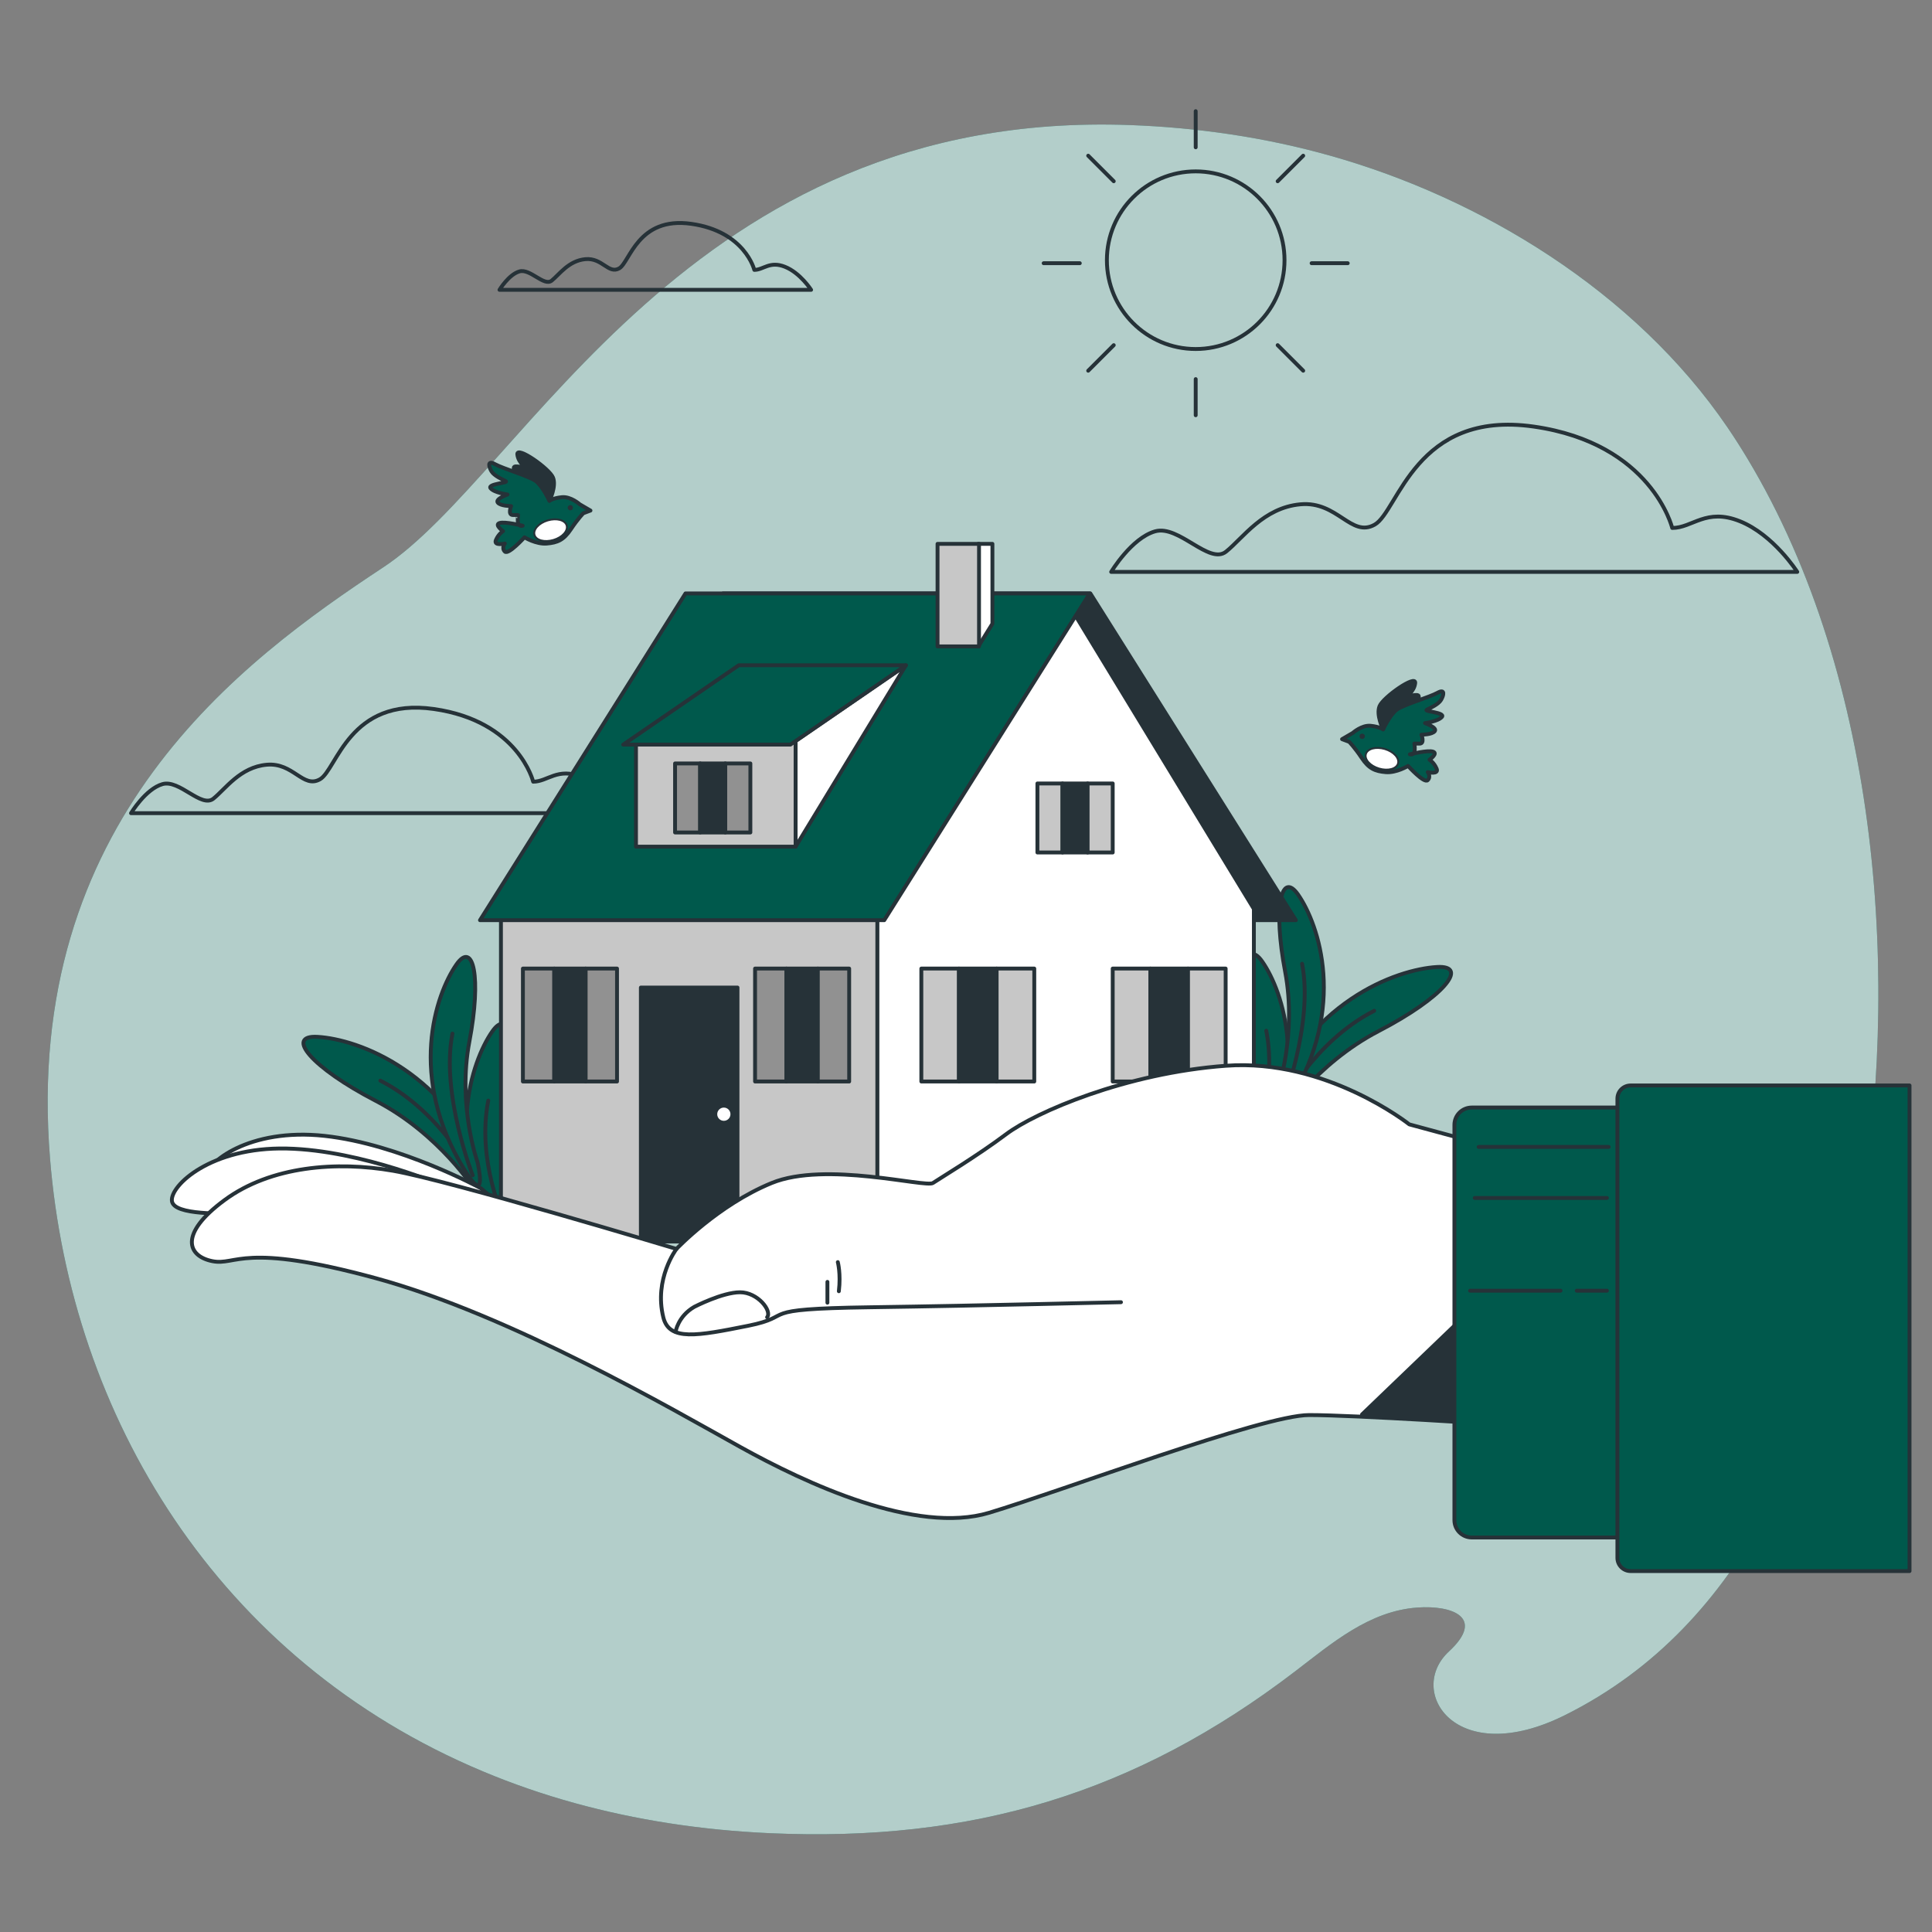 <?xml version="1.0" encoding="utf-8"?>
<!-- Generator: Adobe Illustrator 27.5.0, SVG Export Plug-In . SVG Version: 6.00 Build 0)  -->
<svg version="1.1" xmlns="http://www.w3.org/2000/svg" xmlns:xlink="http://www.w3.org/1999/xlink" x="0px" y="0px"
	 viewBox="0 0 500 500" style="enable-background:new 0 0 500 500;" xml:space="preserve">
<rect x="0" y="0" width="500" height="500" fill="#808080" stroke="none"/>
<g id="Background_Simple">
	<g>
		<path style="fill:#00594c;" d="M452.282,118.763c-1.659-2.762-3.384-5.472-5.186-8.122c-23.997-35.26-63.947-59.4-102.773-70.333
			c-17.009-4.797-34.472-7.306-51.905-7.947c-114.344-4.155-156.35,90.124-193.19,114.432
			c-36.84,24.309-93.374,65.829-86.28,153.049c5.383,66.316,43.109,129.726,112.009,158.581c7.589,3.188,15.563,5.955,23.912,8.251
			c15.531,4.273,32.363,6.955,50.5,7.762c52.092,2.321,94.389-10.236,135.763-41.857c9.617-7.35,19.183-15.641,31.664-16.549
			c9.072-0.66,17.673,2.599,8.19,11.366c-11.145,10.305,1.715,30.572,30.006,16.491c47.251-23.517,66.689-74.256,75.846-125.85
			C492.078,254.708,486.629,175.952,452.282,118.763z"/>
		<path style="opacity:0.7;fill:#FFFFFF;" d="M452.282,118.763c-1.659-2.762-3.384-5.472-5.186-8.122
			c-23.997-35.26-63.947-59.4-102.773-70.333c-17.009-4.797-34.472-7.306-51.905-7.947c-114.344-4.155-156.35,90.124-193.19,114.432
			c-36.84,24.309-93.374,65.829-86.28,153.049c5.383,66.316,43.109,129.726,112.009,158.581c7.589,3.188,15.563,5.955,23.912,8.251
			c15.531,4.273,32.363,6.955,50.5,7.762c52.092,2.321,94.389-10.236,135.763-41.857c9.617-7.35,19.183-15.641,31.664-16.549
			c9.072-0.66,17.673,2.599,8.19,11.366c-11.145,10.305,1.715,30.572,30.006,16.491c47.251-23.517,66.689-74.256,75.846-125.85
			C492.078,254.708,486.629,175.952,452.282,118.763z"/>
	</g>
</g>
<g id="Clouds">
	<path style="fill:none;stroke:#263238;stroke-linecap:round;stroke-linejoin:round;stroke-miterlimit:10;" d="M432.766,136.636
		c0,0-5.248-21.867-35.862-26.241c-30.614-4.373-34.987,21.867-41.11,25.366c-6.123,3.499-9.621-6.123-19.243-5.248
		c-9.622,0.875-14.87,8.747-19.243,12.246c-4.373,3.499-12.246-6.997-18.368-5.248c-6.123,1.749-11.371,10.496-11.371,10.496
		h177.561c0,0-6.123-9.621-14.87-13.12C441.513,131.388,438.014,136.636,432.766,136.636z"/>
	<path style="fill:none;stroke:#263238;stroke-linecap:round;stroke-linejoin:round;stroke-miterlimit:10;" d="M137.986,202.3
		c0,0-3.762-15.674-25.706-18.809c-21.944-3.135-25.079,15.674-29.468,18.182c-4.389,2.508-6.897-4.389-13.793-3.762
		c-6.897,0.627-10.659,6.27-13.794,8.778c-3.135,2.508-8.778-5.016-13.167-3.762c-4.389,1.254-8.151,7.524-8.151,7.524h127.277
		c0,0-4.389-6.897-10.659-9.405C144.256,198.538,141.748,202.3,137.986,202.3z"/>
	<path style="fill:none;stroke:#263238;stroke-linecap:round;stroke-linejoin:round;stroke-miterlimit:10;" d="M195.214,69.848
		c0,0-2.384-9.932-16.288-11.918s-15.891,9.932-18.672,11.521c-2.781,1.589-4.37-2.781-8.74-2.384
		c-4.37,0.397-6.754,3.973-8.74,5.562c-1.986,1.589-5.562-3.178-8.343-2.384c-2.781,0.795-5.165,4.767-5.165,4.767h80.648
		c0,0-2.781-4.37-6.754-5.959C199.187,67.465,197.597,69.848,195.214,69.848z"/>
</g>
<g id="Sun">
	<g>
		
			<circle style="fill:none;stroke:#263238;stroke-linecap:round;stroke-linejoin:round;stroke-miterlimit:10;" cx="309.446" cy="67.339" r="22.985"/>
		<g>
			
				<line style="fill:none;stroke:#263238;stroke-linecap:round;stroke-linejoin:round;stroke-miterlimit:10;" x1="309.446" y1="28.771" x2="309.446" y2="38.12"/>
			
				<line style="fill:none;stroke:#263238;stroke-linecap:round;stroke-linejoin:round;stroke-miterlimit:10;" x1="309.446" y1="98.115" x2="309.446" y2="107.465"/>
		</g>
		<g>
			
				<line style="fill:none;stroke:#263238;stroke-linecap:round;stroke-linejoin:round;stroke-miterlimit:10;" x1="337.269" y1="40.295" x2="330.658" y2="46.907"/>
			
				<line style="fill:none;stroke:#263238;stroke-linecap:round;stroke-linejoin:round;stroke-miterlimit:10;" x1="288.235" y1="89.329" x2="281.624" y2="95.94"/>
		</g>
		<g>
			
				<line style="fill:none;stroke:#263238;stroke-linecap:round;stroke-linejoin:round;stroke-miterlimit:10;" x1="348.793" y1="68.118" x2="339.443" y2="68.118"/>
			
				<line style="fill:none;stroke:#263238;stroke-linecap:round;stroke-linejoin:round;stroke-miterlimit:10;" x1="279.449" y1="68.118" x2="270.099" y2="68.118"/>
		</g>
		<g>
			
				<line style="fill:none;stroke:#263238;stroke-linecap:round;stroke-linejoin:round;stroke-miterlimit:10;" x1="337.269" y1="95.94" x2="330.658" y2="89.329"/>
			
				<line style="fill:none;stroke:#263238;stroke-linecap:round;stroke-linejoin:round;stroke-miterlimit:10;" x1="288.235" y1="46.907" x2="281.624" y2="40.295"/>
		</g>
	</g>
</g>
<g id="Birds">
	<g>
		<g>
			<path style="fill:#00594c;stroke:#263238;stroke-linecap:round;stroke-linejoin:round;stroke-miterlimit:10;" d="M364.867,195.22
				c0,0,4.617-1.154,6.001-0.693c1.385,0.462-0.918,2.098-0.918,2.098s1.149,0.672,1.842,2.287c0.692,1.616-2.3,0.92-2.3,0.92
				s0.915,1.158-0.008,2.081c-0.923,0.923-5.078-3.693-5.078-3.693s-3.001,1.847-5.771,1.616c-2.77-0.231-4.386-0.923-6.232-3.693
				s-3.232-4.155-3.232-4.155l-1.847-0.692l2.77-1.616c0,0,2.308-2.077,4.616-1.847c2.308,0.231,3.232,0.923,3.232,0.923
				s1.385-3.693,3.462-5.078c2.077-1.385,8.541-3.232,10.618-4.386c2.077-1.154,1.616,0.693,0.923,1.847s-2.77,2.077-3.693,2.539
				c-0.923,0.462,4.847,0.693,3.924,1.847c-0.923,1.154-4.386,1.616-4.386,1.616s3.232,1.154,2.539,2.077
				c-0.693,0.923-3.462,0.923-3.462,0.923s0.923,2.308-0.462,2.308c-1.385,0-1.385,0-1.385,0S366.714,195.682,364.867,195.22z"/>
			<path style="fill:#263238;stroke:#263238;stroke-linecap:round;stroke-linejoin:round;stroke-miterlimit:10;" d="
				M357.942,188.757c0,0-1.847-3.693-0.923-6.001c0.923-2.308,9.464-8.31,9.233-6.001c-0.231,2.308-2.539,3.693-2.539,3.693
				s3.462-1.154,3.462-0.231c0,0.923,0,0.923,0,0.923s-3.924,0.923-5.771,2.539C359.558,185.294,357.942,188.757,357.942,188.757z"
				/>
			<circle style="fill:#263238;" cx="352.539" cy="190.555" r="0.687"/>
		</g>
		
			<path style="fill:#FFFFFF;stroke:#263238;stroke-width:0.5;stroke-linecap:round;stroke-linejoin:round;stroke-miterlimit:10;" d="
			M361.811,197.61c-0.415,1.4-2.616,1.981-4.916,1.299s-3.827-2.37-3.411-3.77c0.415-1.4,2.616-1.981,4.916-1.299
			C360.699,194.522,362.226,196.21,361.811,197.61z"/>
	</g>
	<g>
		<g>
			<path style="fill:#00594c;stroke:#263238;stroke-linecap:round;stroke-linejoin:round;stroke-miterlimit:10;" d="
				M135.272,136.058c0,0-4.617-1.154-6.002-0.693c-1.385,0.462,0.919,2.098,0.919,2.098s-1.149,0.672-1.842,2.287
				c-0.692,1.616,2.3,0.92,2.3,0.92s-0.915,1.158,0.008,2.081c0.923,0.923,5.078-3.693,5.078-3.693s3.001,1.847,5.771,1.616
				c2.77-0.231,4.386-0.923,6.232-3.693s3.232-4.155,3.232-4.155l1.847-0.693l-2.77-1.616c0,0-2.308-2.077-4.617-1.847
				c-2.308,0.231-3.232,0.923-3.232,0.923s-1.385-3.693-3.462-5.078c-2.077-1.385-8.541-3.232-10.618-4.386
				c-2.077-1.154-1.616,0.692-0.923,1.847c0.692,1.154,2.77,2.077,3.693,2.539c0.923,0.462-4.847,0.692-3.924,1.847
				c0.923,1.154,4.386,1.616,4.386,1.616s-3.232,1.154-2.539,2.077c0.693,0.923,3.462,0.923,3.462,0.923s-0.923,2.308,0.462,2.308
				c1.385,0,1.385,0,1.385,0S133.426,136.52,135.272,136.058z"/>
			<path style="fill:#263238;stroke:#263238;stroke-linecap:round;stroke-linejoin:round;stroke-miterlimit:10;" d="
				M142.197,129.595c0,0,1.847-3.693,0.923-6.001c-0.923-2.308-9.464-8.31-9.233-6.001c0.231,2.308,2.539,3.693,2.539,3.693
				s-3.462-1.154-3.462-0.231c0,0.923,0,0.923,0,0.923s3.924,0.923,5.771,2.539C140.581,126.132,142.197,129.595,142.197,129.595z"
				/>
			<path style="fill:#263238;" d="M146.912,131.393c0,0.38,0.308,0.687,0.687,0.687c0.38,0,0.687-0.308,0.687-0.687
				c0-0.38-0.308-0.687-0.687-0.687C147.22,130.706,146.912,131.014,146.912,131.393z"/>
		</g>
		
			<path style="fill:#FFFFFF;stroke:#263238;stroke-width:0.5;stroke-linecap:round;stroke-linejoin:round;stroke-miterlimit:10;" d="
			M138.328,138.448c0.415,1.4,2.616,1.981,4.916,1.299c2.299-0.683,3.827-2.37,3.411-3.77c-0.415-1.4-2.616-1.981-4.916-1.299
			C139.44,135.36,137.913,137.048,138.328,138.448z"/>
	</g>
</g>
<g id="Plants">
	<g>
		<g>
			<path style="fill:#00594c;stroke:#263238;stroke-linecap:round;stroke-linejoin:round;stroke-miterlimit:10;" d="
				M122.877,307.967c0,0-9.127-14.513-25.668-23.091c-16.541-8.577-23.594-17.047-15.01-16.542
				c10.415,0.613,34.002,8.883,44.723,37.984C131.548,318.875,122.877,307.967,122.877,307.967"/>
			<path style="fill:none;stroke:#263238;stroke-linecap:round;stroke-linejoin:round;stroke-miterlimit:10;" d="M122.327,304.175
				c0,0-8.271-16.542-23.893-24.506"/>
		</g>
		<g>
			<path style="fill:#00594c;stroke:#263238;stroke-linecap:round;stroke-linejoin:round;stroke-miterlimit:10;" d="
				M132.824,318.002c0,0-5.217-14.591-2.074-31.137c3.143-16.545,1.063-26.287-3.372-19.905
				c-5.381,7.744-12.677,29.125,2.016,52.996C135.733,330.256,132.824,318.002,132.824,318.002"/>
			<path style="fill:none;stroke:#263238;stroke-linecap:round;stroke-linejoin:round;stroke-miterlimit:10;" d="M130.436,315.494
				c0,0-7.136-15.116-4.071-30.666"/>
		</g>
		<g>
			<path style="fill:#00594c;stroke:#263238;stroke-linecap:round;stroke-linejoin:round;stroke-miterlimit:10;" d="
				M123.553,300.669c0,0-5.217-14.591-2.074-31.137c3.143-16.545,1.063-26.287-3.372-19.905
				c-5.381,7.743-12.677,29.125,2.016,52.996C126.462,312.923,123.553,300.669,123.553,300.669"/>
			<path style="fill:none;stroke:#263238;stroke-linecap:round;stroke-linejoin:round;stroke-miterlimit:10;" d="M122.327,304.175
				c0,0-8.298-21.13-5.233-36.68"/>
		</g>
	</g>
	<g>
		<g>
			<path style="fill:#00594c;stroke:#263238;stroke-linecap:round;stroke-linejoin:round;stroke-miterlimit:10;" d="M331.196,289.89
				c0,0,9.127-14.513,25.668-23.091c16.542-8.577,23.594-17.046,15.01-16.542c-10.415,0.613-34.002,8.883-44.724,37.984
				C322.525,300.798,331.196,289.89,331.196,289.89"/>
			<path style="fill:none;stroke:#263238;stroke-linecap:round;stroke-linejoin:round;stroke-miterlimit:10;" d="M331.746,286.098
				c0,0,8.271-16.542,23.893-24.506"/>
		</g>
		<g>
			<path style="fill:#00594c;stroke:#263238;stroke-linecap:round;stroke-linejoin:round;stroke-miterlimit:10;" d="
				M321.249,299.925c0,0,5.217-14.592,2.074-31.137c-3.143-16.545-1.063-26.287,3.372-19.905
				c5.381,7.743,12.677,29.125-2.016,52.996C318.34,312.179,321.249,299.925,321.249,299.925"/>
			<path style="fill:none;stroke:#263238;stroke-linecap:round;stroke-linejoin:round;stroke-miterlimit:10;" d="M323.637,297.417
				c0,0,7.136-15.116,4.071-30.666"/>
		</g>
		<g>
			<path style="fill:#00594c;stroke:#263238;stroke-linecap:round;stroke-linejoin:round;stroke-miterlimit:10;" d="M330.52,282.592
				c0,0,5.217-14.592,2.074-31.137c-3.143-16.545-1.063-26.287,3.372-19.905c5.381,7.744,12.677,29.125-2.016,52.996
				C327.611,294.846,330.52,282.592,330.52,282.592"/>
			<path style="fill:none;stroke:#263238;stroke-linecap:round;stroke-linejoin:round;stroke-miterlimit:10;" d="M331.746,286.098
				c0,0,8.298-21.13,5.233-36.68"/>
		</g>
	</g>
</g>
<g id="House">
	<g>
		<polygon style="fill:#263238;stroke:#263238;stroke-linecap:round;stroke-linejoin:round;stroke-miterlimit:10;" points="
			335.361,238.144 240.302,238.144 187.12,153.576 282.179,153.576 		"/>
		
			<rect x="129.644" y="235.238" style="fill:#C7C7C7;stroke:#263238;stroke-linecap:round;stroke-linejoin:round;stroke-miterlimit:10;" width="97.43" height="86.063"/>
		<polygon style="fill:#FFFFFF;stroke:#263238;stroke-linecap:round;stroke-linejoin:round;stroke-miterlimit:10;" points="
			324.504,321.301 227.074,321.301 227.074,235.238 276.601,156.482 324.504,235.238 		"/>
		<g>
			
				<rect x="238.441" y="250.664" style="fill:#C7C7C7;stroke:#263238;stroke-linecap:round;stroke-linejoin:round;stroke-miterlimit:10;" width="9.743" height="29.229"/>
			
				<rect x="248.184" y="250.664" style="fill:#263238;stroke:#263238;stroke-linecap:round;stroke-linejoin:round;stroke-miterlimit:10;" width="9.743" height="29.229"/>
			
				<rect x="257.927" y="250.664" style="fill:#C7C7C7;stroke:#263238;stroke-linecap:round;stroke-linejoin:round;stroke-miterlimit:10;" width="9.743" height="29.229"/>
		</g>
		<g>
			
				<rect x="195.41" y="250.664" style="fill:#919191;stroke:#263238;stroke-linecap:round;stroke-linejoin:round;stroke-miterlimit:10;" width="8.119" height="29.229"/>
			
				<rect x="203.529" y="250.664" style="fill:#263238;stroke:#263238;stroke-linecap:round;stroke-linejoin:round;stroke-miterlimit:10;" width="8.119" height="29.229"/>
			
				<rect x="211.648" y="250.664" style="fill:#919191;stroke:#263238;stroke-linecap:round;stroke-linejoin:round;stroke-miterlimit:10;" width="8.119" height="29.229"/>
		</g>
		<g>
			
				<rect x="135.328" y="250.664" style="fill:#919191;stroke:#263238;stroke-linecap:round;stroke-linejoin:round;stroke-miterlimit:10;" width="8.119" height="29.229"/>
			
				<rect x="143.447" y="250.664" style="fill:#263238;stroke:#263238;stroke-linecap:round;stroke-linejoin:round;stroke-miterlimit:10;" width="8.119" height="29.229"/>
			
				<rect x="151.566" y="250.664" style="fill:#919191;stroke:#263238;stroke-linecap:round;stroke-linejoin:round;stroke-miterlimit:10;" width="8.119" height="29.229"/>
		</g>
		<g>
			
				<rect x="287.968" y="250.664" style="fill:#C7C7C7;stroke:#263238;stroke-linecap:round;stroke-linejoin:round;stroke-miterlimit:10;" width="9.743" height="29.229"/>
			
				<rect x="297.711" y="250.664" style="fill:#263238;stroke:#263238;stroke-linecap:round;stroke-linejoin:round;stroke-miterlimit:10;" width="9.743" height="29.229"/>
			
				<rect x="307.454" y="250.664" style="fill:#C7C7C7;stroke:#263238;stroke-linecap:round;stroke-linejoin:round;stroke-miterlimit:10;" width="9.743" height="29.229"/>
		</g>
		<g>
			
				<rect x="268.482" y="202.761" style="fill:#C7C7C7;stroke:#263238;stroke-linecap:round;stroke-linejoin:round;stroke-miterlimit:10;" width="6.495" height="17.862"/>
			
				<rect x="274.977" y="202.761" style="fill:#263238;stroke:#263238;stroke-linecap:round;stroke-linejoin:round;stroke-miterlimit:10;" width="6.495" height="17.862"/>
			
				<rect x="281.473" y="202.761" style="fill:#C7C7C7;stroke:#263238;stroke-linecap:round;stroke-linejoin:round;stroke-miterlimit:10;" width="6.495" height="17.862"/>
		</g>
		<polygon style="fill:#00594c;stroke:#263238;stroke-linecap:round;stroke-linejoin:round;stroke-miterlimit:10;" points="
			124.222,238.144 228.842,238.144 282.024,153.576 177.404,153.576 		"/>
		<g>
			
				<rect x="164.592" y="191.775" style="fill:#C7C7C7;stroke:#263238;stroke-linecap:round;stroke-linejoin:round;stroke-miterlimit:10;" width="41.314" height="27.34"/>
			<polygon style="fill:#FFFFFF;stroke:#263238;stroke-linecap:round;stroke-linejoin:round;stroke-miterlimit:10;" points="
				205.906,191.775 234.455,172.168 205.906,219.115 			"/>
			<polygon style="fill:#00594c;stroke:#263238;stroke-linecap:round;stroke-linejoin:round;stroke-miterlimit:10;" points="
				161.281,192.704 204.553,192.704 234.455,172.168 191.19,172.168 			"/>
		</g>
		<g>
			
				<rect x="174.707" y="197.58" style="fill:#919191;stroke:#263238;stroke-linecap:round;stroke-linejoin:round;stroke-miterlimit:10;" width="6.495" height="17.862"/>
			
				<rect x="181.202" y="197.58" style="fill:#263238;stroke:#263238;stroke-linecap:round;stroke-linejoin:round;stroke-miterlimit:10;" width="6.495" height="17.862"/>
			
				<rect x="187.698" y="197.58" style="fill:#919191;stroke:#263238;stroke-linecap:round;stroke-linejoin:round;stroke-miterlimit:10;" width="6.495" height="17.862"/>
		</g>
		<g>
			<polygon style="fill:#FFFFFF;stroke:#263238;stroke-linecap:round;stroke-linejoin:round;stroke-miterlimit:10;" points="
				256.836,140.75 253.203,140.75 253.203,167.285 256.836,161.418 			"/>
			
				<rect x="242.633" y="140.75" style="fill:#C7C7C7;stroke:#263238;stroke-linecap:round;stroke-linejoin:round;stroke-miterlimit:10;" width="10.738" height="26.535"/>
		</g>
		<g>
			
				<rect x="165.856" y="255.578" style="fill:#263238;stroke:#263238;stroke-linecap:round;stroke-linejoin:round;stroke-miterlimit:10;" width="25.007" height="65.723"/>
			<path style="fill:#FFFFFF;stroke:#263238;stroke-linecap:round;stroke-linejoin:round;stroke-miterlimit:10;" d="
				M189.543,288.355c0-1.222-0.991-2.213-2.213-2.213c-1.222,0-2.213,0.991-2.213,2.213c0,1.222,0.991,2.213,2.213,2.213
				C188.552,290.569,189.543,289.578,189.543,288.355z"/>
		</g>
	</g>
</g>
<g id="Hand">
	<g>
		<g>
			<path style="fill:#FFFFFF;stroke:#263238;stroke-linecap:round;stroke-linejoin:round;stroke-miterlimit:10;" d="
				M124.487,307.553c0,0-20.943-11.461-40.5-13.589s-30.872,6.983-30.775,10.94c0.097,3.956,13.67,4.252,16.245,4.913
				c2.575,0.661,18.304-3.682,41.516,1.833c23.212,5.515,26.185,6.649,26.185,6.649L124.487,307.553z"/>
			<path style="fill:#FFFFFF;stroke:#263238;stroke-linecap:round;stroke-linejoin:round;stroke-miterlimit:10;" d="
				M115.727,307.291c0,0-21.852-9.615-41.52-10.052c-19.667-0.437-30.156,9.615-29.719,13.548
				c0.437,3.933,13.986,3.059,16.608,3.496c2.622,0.437,17.919-5.245,41.519-1.748c23.601,3.496,26.66,4.37,26.66,4.37
				L115.727,307.291z"/>
			<path style="fill:#FFFFFF;stroke:#263238;stroke-linecap:round;stroke-linejoin:round;stroke-miterlimit:10;" d="
				M395.066,299.202l-30.345-8.218c0,0-21.494-17.069-47.414-15.172c-25.919,1.897-49.31,12.012-56.896,17.701
				c-7.586,5.69-17.069,11.379-18.965,12.644c-1.897,1.264-27.816-5.69-41.724,0c-13.908,5.69-24.655,17.069-24.655,17.069
				s-58.793-17.701-73.333-20.23c-14.54-2.529-31.609-1.264-43.621,7.586c-12.012,8.85-9.483,14.54-3.161,15.805
				c6.322,1.264,7.586-5.057,42.356,4.425c34.77,9.483,77.126,34.138,94.195,43.621c17.069,9.483,45.517,22.759,64.483,17.069
				c18.965-5.69,70.805-25.287,82.816-25.287c12.011,0,50.575,2.529,50.575,2.529L395.066,299.202z"/>
			<polygon style="fill:#263238;stroke:#263238;stroke-linecap:round;stroke-linejoin:round;stroke-miterlimit:10;" points="
				378.563,341.023 352.483,366.06 389.376,368.742 			"/>
			<path style="fill:none;stroke:#263238;stroke-linecap:round;stroke-linejoin:round;stroke-miterlimit:10;" d="M175.066,323.225
				c0,0-5.872,7.717-3.397,17.719c1.529,6.177,8.741,4.808,21.852,2.185c13.111-2.622,0.874-4.37,31.467-4.807
				c30.593-0.437,63.372-1.311,65.12-1.311"/>
			<path style="fill:none;stroke:#263238;stroke-linecap:round;stroke-linejoin:round;stroke-miterlimit:10;" d="M174.845,344.667
				c0,0,0.583-3.992,4.844-6.459c0,0,7.266-3.768,11.841-3.768c4.575,0,8.342,4.844,6.997,6.459"/>
			
				<line style="fill:none;stroke:#263238;stroke-linecap:round;stroke-linejoin:round;stroke-miterlimit:10;" x1="214.135" y1="337.132" x2="214.135" y2="331.749"/>
			<path style="fill:none;stroke:#263238;stroke-linecap:round;stroke-linejoin:round;stroke-miterlimit:10;" d="M216.826,326.636
				c0,0,0.807,2.96,0.269,7.535"/>
		</g>
		<path style="fill:#00594c;stroke:#263238;stroke-linecap:round;stroke-linejoin:round;stroke-miterlimit:10;" d="M421.661,397.9
			h-40.773c-2.479,0-4.489-2.01-4.489-4.489V291.116c0-2.479,2.01-4.489,4.489-4.489h40.773V397.9z"/>
		<g>
			<path style="fill:#00594c;stroke:#263238;stroke-linecap:round;stroke-linejoin:round;stroke-miterlimit:10;" d="
				M494.187,406.593h-72.188c-1.886,0-3.415-1.529-3.415-3.414V284.329c0-1.886,1.529-3.414,3.415-3.414h72.188V406.593z"/>
		</g>
	</g>
	<g>
		
			<line style="fill:#00594c;stroke:#263238;stroke-linecap:round;stroke-linejoin:round;stroke-miterlimit:10;" x1="382.674" y1="296.823" x2="416.324" y2="296.823"/>
		
			<line style="fill:#00594c;stroke:#263238;stroke-linecap:round;stroke-linejoin:round;stroke-miterlimit:10;" x1="415.866" y1="310.027" x2="381.656" y2="310.027"/>
		
			<line style="fill:#00594c;stroke:#263238;stroke-linecap:round;stroke-linejoin:round;stroke-miterlimit:10;" x1="380.456" y1="334.034" x2="403.863" y2="334.034"/>
	</g>
	
		<line style="fill:#00594c;stroke:#263238;stroke-linecap:round;stroke-linejoin:round;stroke-miterlimit:10;" x1="408.064" y1="334.034" x2="415.866" y2="334.034"/>
</g>
</svg>
